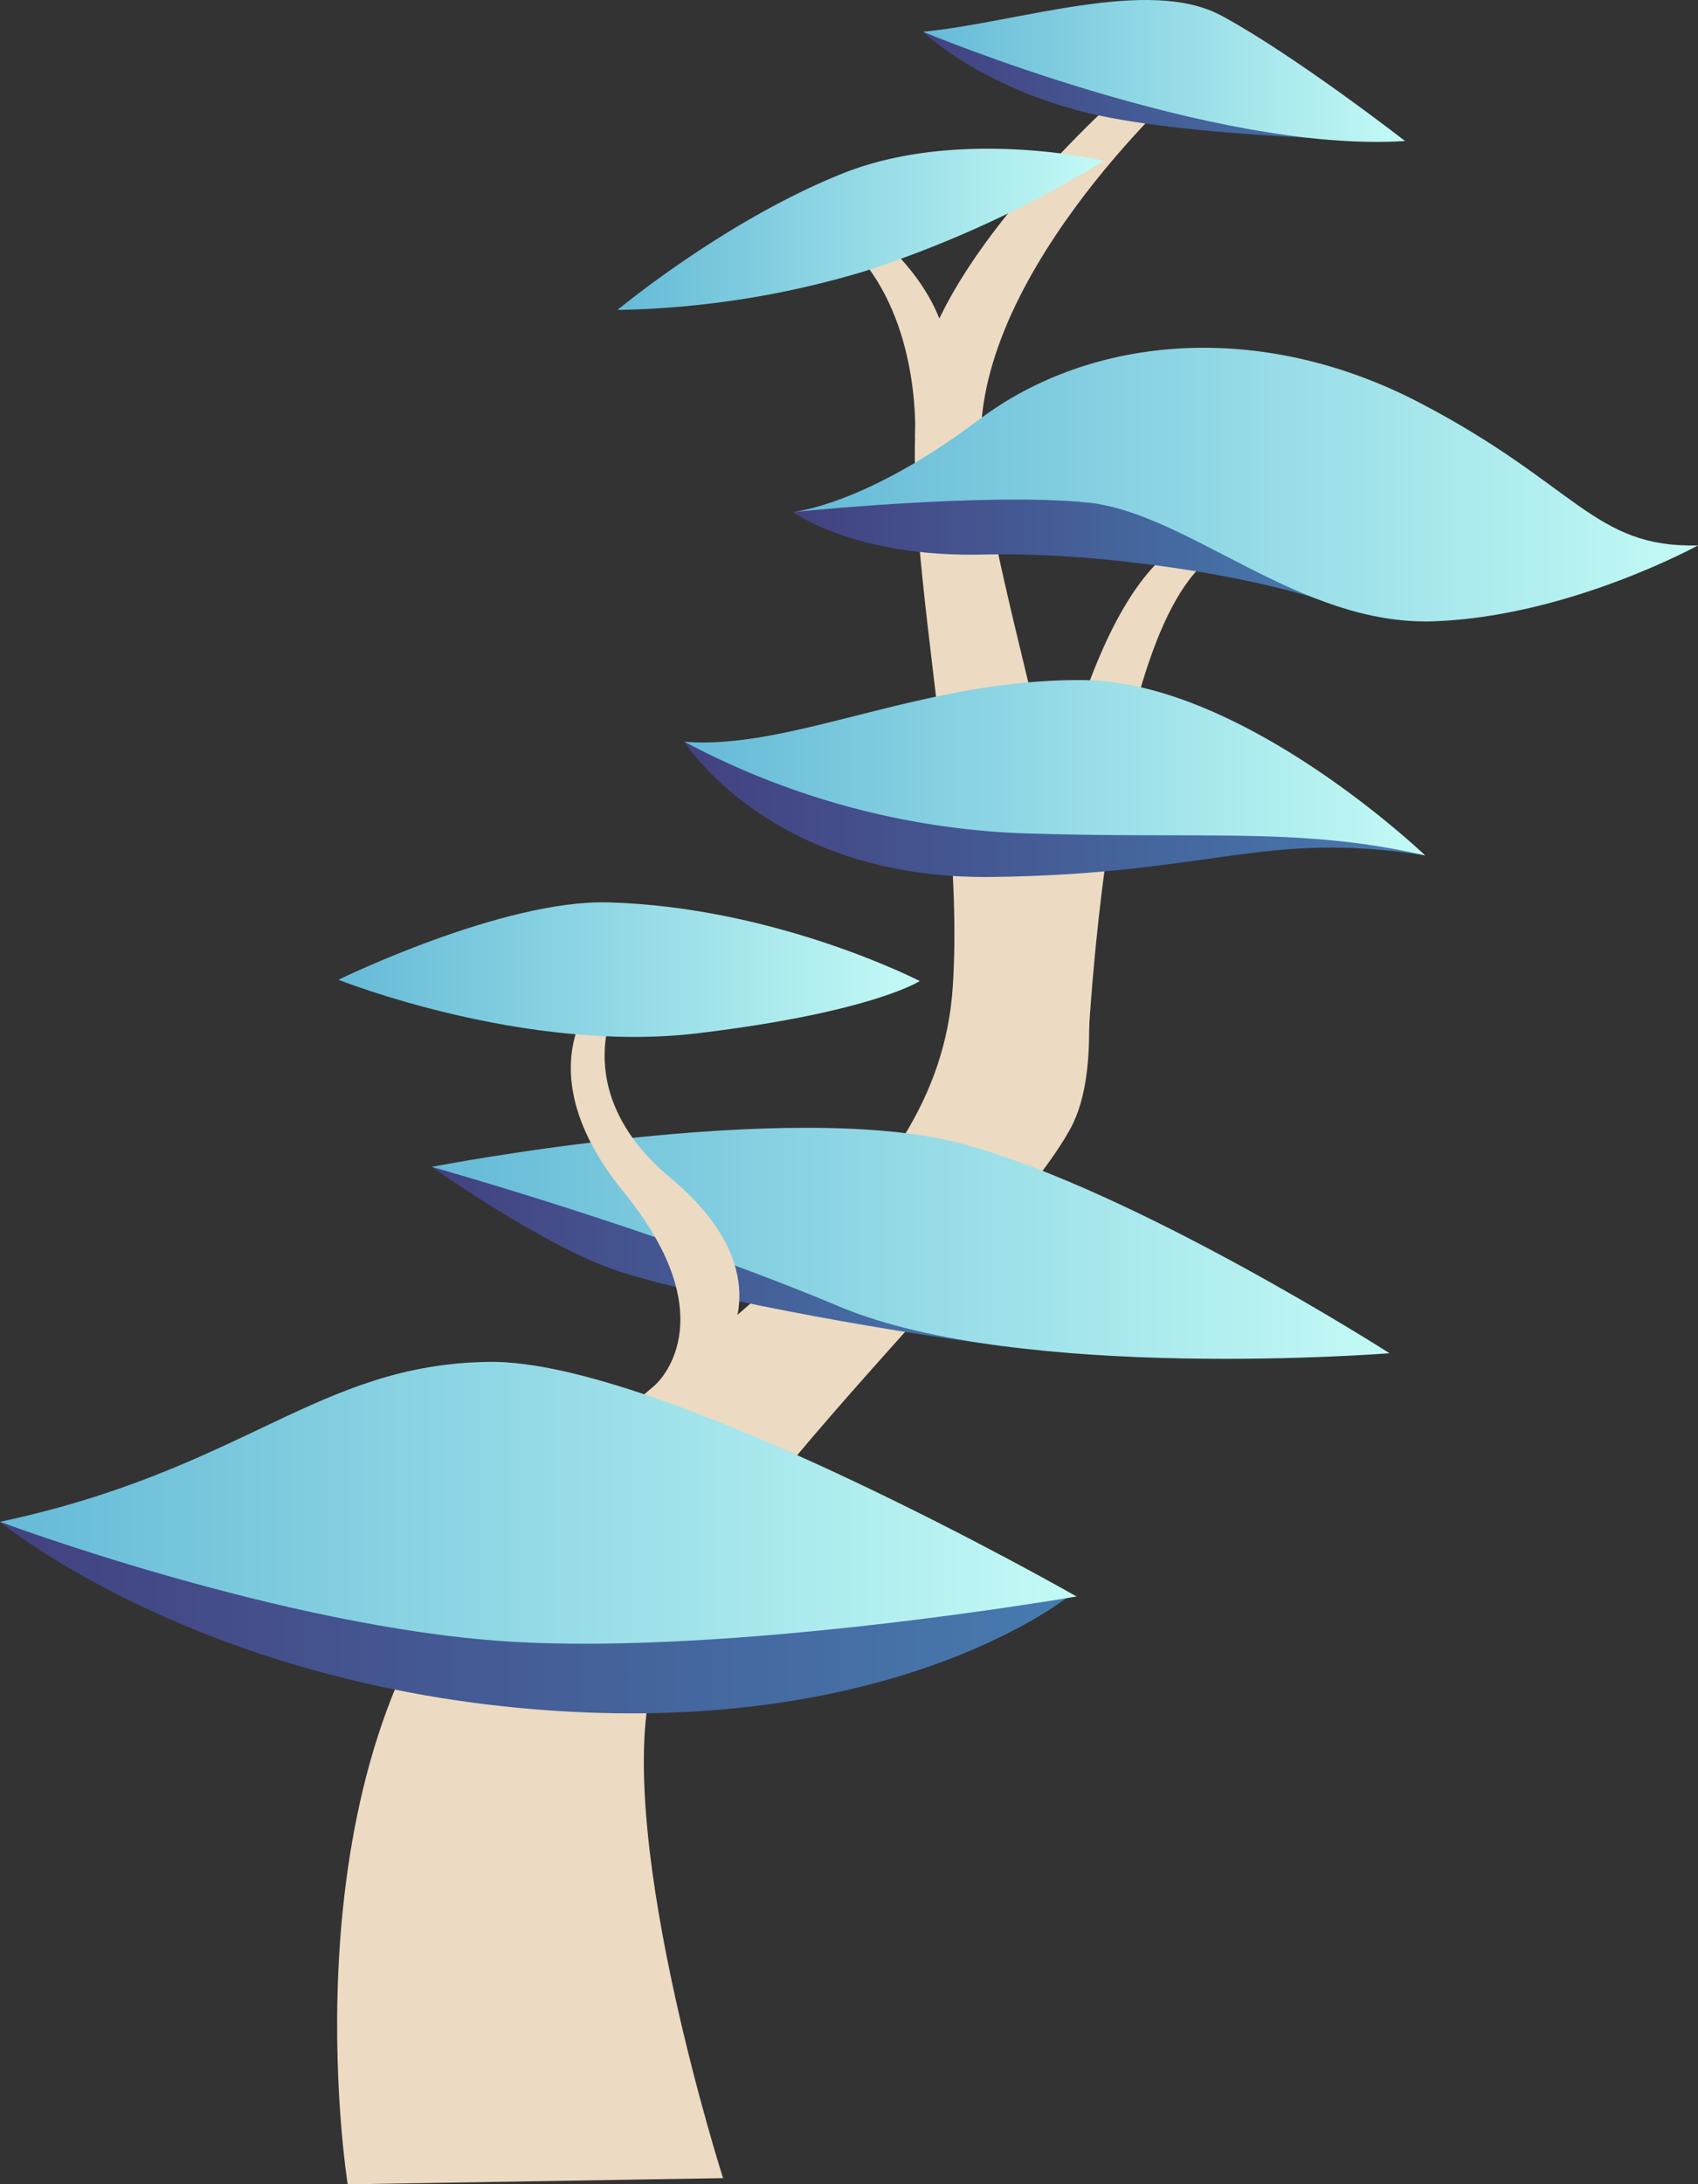 <svg xmlns="http://www.w3.org/2000/svg" xmlns:xlink="http://www.w3.org/1999/xlink" width="200.286" height="257.605" viewBox="0 0 200.286 257.605">
  <rect x="0" y="0" width="200.286" height="257.605" fill="#333333" stroke="none"/>
  <defs>
    <linearGradient id="a" x1="108.87" y1="10.187" x2="165.735" y2="10.187" gradientUnits="userSpaceOnUse">
      <stop offset="0" stop-color="#434180"/>
      <stop offset="1" stop-color="#467baf"/>
    </linearGradient>
    <linearGradient id="b" x1="108.87" y1="8.368" x2="165.735" y2="8.368" gradientUnits="userSpaceOnUse">
      <stop offset="0" stop-color="#65bad7"/>
      <stop offset="1" stop-color="#c3faf5"/>
    </linearGradient>
    <linearGradient id="c" x1="80.727" y1="95.451" x2="168.104" y2="95.451" xlink:href="#a"/>
    <linearGradient id="d" x1="80.727" y1="90.546" x2="168.104" y2="90.546" xlink:href="#b"/>
    <linearGradient id="e" x1="50.932" y1="148.181" x2="123.419" y2="148.181" xlink:href="#a"/>
    <linearGradient id="f" x1="50.932" y1="146.629" x2="163.897" y2="146.629" xlink:href="#b"/>
    <linearGradient id="g" x1="0" y1="190.769" x2="126.445" y2="190.769" xlink:href="#a"/>
    <linearGradient id="h" x1="0" y1="177.23" x2="126.988" y2="177.23" xlink:href="#b"/>
    <linearGradient id="i" x1="39.92" y1="114.347" x2="108.49" y2="114.347" xlink:href="#b"/>
    <linearGradient id="j" x1="72.843" y1="27.042" x2="130.233" y2="27.042" xlink:href="#b"/>
    <linearGradient id="k" x1="93.537" y1="61.602" x2="158.288" y2="61.602" xlink:href="#a"/>
    <linearGradient id="l" x1="93.537" y1="57.151" x2="200.286" y2="57.151" xlink:href="#b"/>
  </defs>
  <title>Mushroom_26</title>
  <g>
    <path d="M128.159,126.716s2.023-56.291,16.456-61.919l-1.872-1.572S131.188,61.107,123.3,99.154Z" fill="#ecdac2"/>
    <path d="M41.012,257.605s-7.988-49.656,16.471-75.789,53.2-38.812,54.905-65.509-9-61.783-2.189-77.431,26.61-31.8,26.61-31.8l2.943,2.869s-26.541,23.766-23.876,44.935,18.257,63.717,10.405,78.181-45.727,47.779-49.593,66.3,8.6,57.514,8.6,57.514Z" fill="#ecdac2"/>
    <g>
      <path d="M108.87,3.743s6.013,5.949,18.2,9.268,38.661,3.62,38.661,3.62Z" fill="url(#a)"/>
      <path d="M108.87,3.743S143.213,18.1,165.735,16.631c0,0-13.04-10.139-21.661-14.785S120.119,2.657,108.87,3.743Z" fill="url(#b)"/>
    </g>
    <g>
      <path d="M80.727,87.473s10.126,16.286,36.283,15.951,32.076-5.541,51.094-2.535l-46.65-11.031-29.064.373Z" fill="url(#c)"/>
      <path d="M80.727,87.473a92.47,92.47,0,0,0,39.3,10.782c22.068.744,33.334-.768,48.082,2.634,0,0-21.466-20.586-40.447-20.685S93.394,88.508,80.727,87.473Z" fill="url(#d)"/>
    </g>
    <g>
      <path d="M50.932,137.613s13.46,9.574,22.217,12.369,29.014,6.688,45.1,8.766l5.172-8.9-56.412-12.1Z" fill="url(#e)"/>
      <path d="M50.932,137.613s42.3-8.236,62.72-2.684S163.9,159.593,163.9,159.593s-43.558,3.464-64.876-5.5S50.932,137.613,50.932,137.613Z" fill="url(#f)"/>
    </g>
    <g>
      <path d="M0,179.474s23.332,19.365,64.92,22.253,61.525-13.756,61.525-13.756Z" fill="url(#g)"/>
      <path d="M0,179.474s33.16,12.4,59.857,14.11,67.131-5.305,67.131-5.305-48.919-27.93-69.263-27.669S28.989,173.289,0,179.474Z" fill="url(#h)"/>
    </g>
    <g>
      <path d="M77.272,163.341s8.719-7.51-3.673-22.712-2.589-24.106-2.589-24.106l1.98,1.058s-6.5,10.827,6.116,21.353,6.742,19.121,6.742,19.121L80,163.973Z" fill="#ecdac2"/>
      <path d="M39.92,115.546s22,8.781,42.487,6.3S108.49,115.7,108.49,115.7s-16.867-8.716-36.711-9.277C59.292,106.065,39.92,115.546,39.92,115.546Z" fill="url(#i)"/>
    </g>
    <g>
      <path d="M107.931,51.687s.775-12.6-6.3-21.122l2.775-1.917s7.781,6.7,7.345,14.376S107.931,51.687,107.931,51.687Z" fill="#ecdac2"/>
      <path d="M72.843,36.551A107.171,107.171,0,0,0,101.945,32a131.93,131.93,0,0,0,28.288-13.034s-16.977-4.054-30.861,1.5S72.843,36.551,72.843,36.551Z" fill="url(#j)"/>
    </g>
    <g>
      <path d="M93.537,60.389S100.788,65.768,116,65.4s34.693,3.088,42.287,6.269l-.743-20.138-34.7,1.128S103.26,58.555,93.537,60.389Z" fill="url(#k)"/>
      <path d="M93.537,60.389s8.539-.793,21.919-10.882S148.82,37.8,167.411,47.474s20.568,17.178,32.875,16.849c0,0-15.282,8.4-31.177,8.949s-28.89-12.8-40.875-14.011S93.537,60.389,93.537,60.389Z" fill="url(#l)"/>
    </g>
  </g>
</svg>
